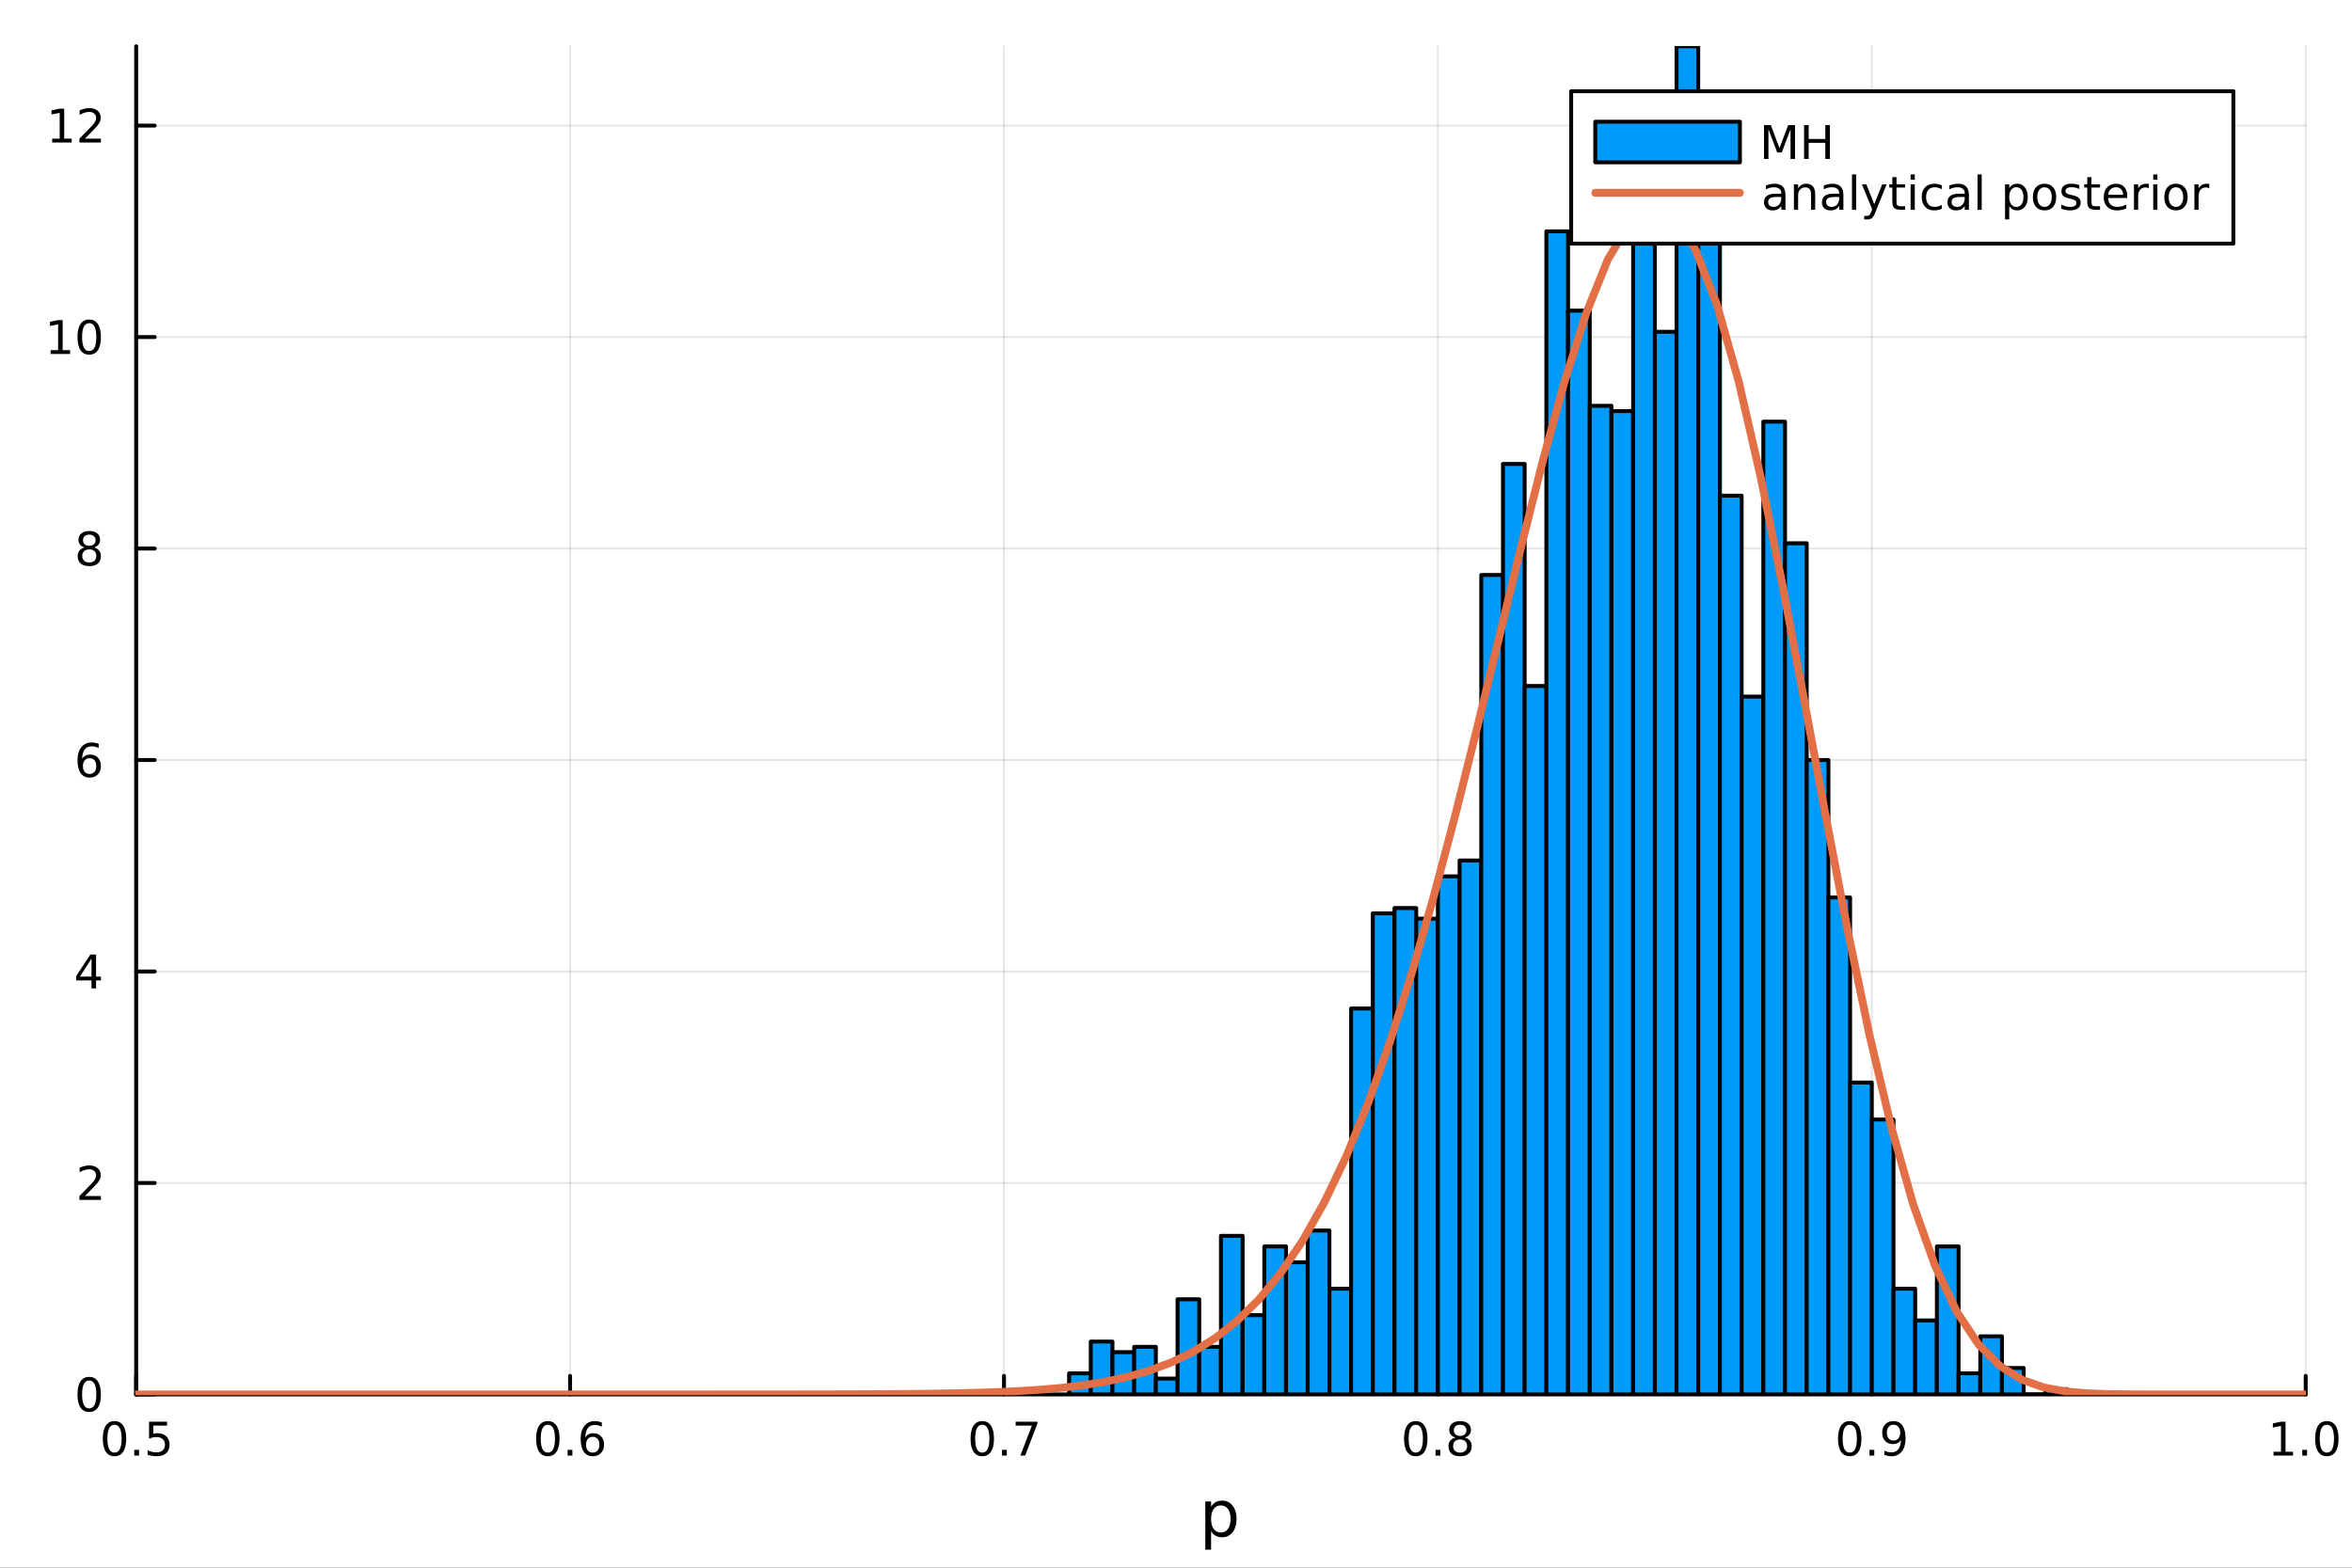 <?xml version="1.0" encoding="utf-8"?>
<svg xmlns="http://www.w3.org/2000/svg" xmlns:xlink="http://www.w3.org/1999/xlink" width="600" height="400" viewBox="0 0 2400 1600">
<rect x="0" y="0" width="2400" height="1600" fill="#333333" stroke="none"/>
<defs>
  <clipPath id="clip430">
    <rect x="0" y="0" width="2400" height="1600"/>
  </clipPath>
</defs>
<path clip-path="url(#clip430)" d="M0 1600 L2400 1600 L2400 0 L0 0  Z" fill="#ffffff" fill-rule="evenodd" fill-opacity="1"/>
<defs>
  <clipPath id="clip431">
    <rect x="480" y="0" width="1681" height="1600"/>
  </clipPath>
</defs>
<path clip-path="url(#clip430)" d="M138.959 1423.18 L2352.76 1423.18 L2352.76 47.244 L138.959 47.244  Z" fill="#ffffff" fill-rule="evenodd" fill-opacity="1"/>
<defs>
  <clipPath id="clip432">
    <rect x="138" y="47" width="2215" height="1377"/>
  </clipPath>
</defs>
<polyline clip-path="url(#clip432)" style="stroke:#000000; stroke-linecap:round; stroke-linejoin:round; stroke-width:2; stroke-opacity:0.1; fill:none" points="138.959,1423.18 138.959,47.244 "/>
<polyline clip-path="url(#clip432)" style="stroke:#000000; stroke-linecap:round; stroke-linejoin:round; stroke-width:2; stroke-opacity:0.1; fill:none" points="581.719,1423.18 581.719,47.244 "/>
<polyline clip-path="url(#clip432)" style="stroke:#000000; stroke-linecap:round; stroke-linejoin:round; stroke-width:2; stroke-opacity:0.1; fill:none" points="1024.48,1423.18 1024.48,47.244 "/>
<polyline clip-path="url(#clip432)" style="stroke:#000000; stroke-linecap:round; stroke-linejoin:round; stroke-width:2; stroke-opacity:0.1; fill:none" points="1467.24,1423.18 1467.24,47.244 "/>
<polyline clip-path="url(#clip432)" style="stroke:#000000; stroke-linecap:round; stroke-linejoin:round; stroke-width:2; stroke-opacity:0.1; fill:none" points="1910,1423.18 1910,47.244 "/>
<polyline clip-path="url(#clip432)" style="stroke:#000000; stroke-linecap:round; stroke-linejoin:round; stroke-width:2; stroke-opacity:0.1; fill:none" points="2352.76,1423.18 2352.76,47.244 "/>
<polyline clip-path="url(#clip432)" style="stroke:#000000; stroke-linecap:round; stroke-linejoin:round; stroke-width:2; stroke-opacity:0.1; fill:none" points="138.959,1423.18 2352.76,1423.18 "/>
<polyline clip-path="url(#clip432)" style="stroke:#000000; stroke-linecap:round; stroke-linejoin:round; stroke-width:2; stroke-opacity:0.1; fill:none" points="138.959,1207.35 2352.76,1207.35 "/>
<polyline clip-path="url(#clip432)" style="stroke:#000000; stroke-linecap:round; stroke-linejoin:round; stroke-width:2; stroke-opacity:0.1; fill:none" points="138.959,991.514 2352.76,991.514 "/>
<polyline clip-path="url(#clip432)" style="stroke:#000000; stroke-linecap:round; stroke-linejoin:round; stroke-width:2; stroke-opacity:0.1; fill:none" points="138.959,775.681 2352.76,775.681 "/>
<polyline clip-path="url(#clip432)" style="stroke:#000000; stroke-linecap:round; stroke-linejoin:round; stroke-width:2; stroke-opacity:0.1; fill:none" points="138.959,559.848 2352.76,559.848 "/>
<polyline clip-path="url(#clip432)" style="stroke:#000000; stroke-linecap:round; stroke-linejoin:round; stroke-width:2; stroke-opacity:0.1; fill:none" points="138.959,344.015 2352.76,344.015 "/>
<polyline clip-path="url(#clip432)" style="stroke:#000000; stroke-linecap:round; stroke-linejoin:round; stroke-width:2; stroke-opacity:0.1; fill:none" points="138.959,128.181 2352.76,128.181 "/>
<polyline clip-path="url(#clip430)" style="stroke:#000000; stroke-linecap:round; stroke-linejoin:round; stroke-width:4; stroke-opacity:1; fill:none" points="138.959,1423.18 2352.76,1423.18 "/>
<polyline clip-path="url(#clip430)" style="stroke:#000000; stroke-linecap:round; stroke-linejoin:round; stroke-width:4; stroke-opacity:1; fill:none" points="138.959,1423.18 138.959,1404.28 "/>
<polyline clip-path="url(#clip430)" style="stroke:#000000; stroke-linecap:round; stroke-linejoin:round; stroke-width:4; stroke-opacity:1; fill:none" points="581.719,1423.18 581.719,1404.28 "/>
<polyline clip-path="url(#clip430)" style="stroke:#000000; stroke-linecap:round; stroke-linejoin:round; stroke-width:4; stroke-opacity:1; fill:none" points="1024.48,1423.18 1024.48,1404.28 "/>
<polyline clip-path="url(#clip430)" style="stroke:#000000; stroke-linecap:round; stroke-linejoin:round; stroke-width:4; stroke-opacity:1; fill:none" points="1467.24,1423.18 1467.24,1404.28 "/>
<polyline clip-path="url(#clip430)" style="stroke:#000000; stroke-linecap:round; stroke-linejoin:round; stroke-width:4; stroke-opacity:1; fill:none" points="1910,1423.18 1910,1404.28 "/>
<polyline clip-path="url(#clip430)" style="stroke:#000000; stroke-linecap:round; stroke-linejoin:round; stroke-width:4; stroke-opacity:1; fill:none" points="2352.76,1423.18 2352.76,1404.28 "/>
<path clip-path="url(#clip430)" d="M116.842 1454.1 Q113.23 1454.1 111.402 1457.66 Q109.596 1461.2 109.596 1468.33 Q109.596 1475.44 111.402 1479.01 Q113.23 1482.55 116.842 1482.55 Q120.476 1482.55 122.281 1479.01 Q124.11 1475.44 124.11 1468.33 Q124.11 1461.2 122.281 1457.66 Q120.476 1454.1 116.842 1454.1 M116.842 1450.39 Q122.652 1450.39 125.707 1455 Q128.786 1459.58 128.786 1468.33 Q128.786 1477.06 125.707 1481.67 Q122.652 1486.25 116.842 1486.25 Q111.031 1486.25 107.953 1481.67 Q104.897 1477.06 104.897 1468.33 Q104.897 1459.58 107.953 1455 Q111.031 1450.39 116.842 1450.39 Z" fill="#000000" fill-rule="nonzero" fill-opacity="1" /><path clip-path="url(#clip430)" d="M137.003 1479.7 L141.888 1479.7 L141.888 1485.58 L137.003 1485.58 L137.003 1479.7 Z" fill="#000000" fill-rule="nonzero" fill-opacity="1" /><path clip-path="url(#clip430)" d="M152.119 1451.02 L170.475 1451.02 L170.475 1454.96 L156.401 1454.96 L156.401 1463.43 Q157.42 1463.08 158.439 1462.92 Q159.457 1462.73 160.476 1462.73 Q166.263 1462.73 169.642 1465.9 Q173.022 1469.08 173.022 1474.49 Q173.022 1480.07 169.55 1483.17 Q166.077 1486.25 159.758 1486.25 Q157.582 1486.25 155.314 1485.88 Q153.068 1485.51 150.661 1484.77 L150.661 1480.07 Q152.744 1481.2 154.966 1481.76 Q157.189 1482.32 159.665 1482.32 Q163.67 1482.32 166.008 1480.21 Q168.346 1478.1 168.346 1474.49 Q168.346 1470.88 166.008 1468.77 Q163.67 1466.67 159.665 1466.67 Q157.79 1466.67 155.915 1467.08 Q154.064 1467.5 152.119 1468.38 L152.119 1451.02 Z" fill="#000000" fill-rule="nonzero" fill-opacity="1" /><path clip-path="url(#clip430)" d="M559.022 1454.1 Q555.411 1454.1 553.582 1457.66 Q551.777 1461.2 551.777 1468.33 Q551.777 1475.44 553.582 1479.01 Q555.411 1482.55 559.022 1482.55 Q562.656 1482.55 564.462 1479.01 Q566.291 1475.44 566.291 1468.33 Q566.291 1461.2 564.462 1457.66 Q562.656 1454.1 559.022 1454.1 M559.022 1450.39 Q564.832 1450.39 567.888 1455 Q570.966 1459.58 570.966 1468.33 Q570.966 1477.06 567.888 1481.67 Q564.832 1486.25 559.022 1486.25 Q553.212 1486.25 550.133 1481.67 Q547.078 1477.06 547.078 1468.33 Q547.078 1459.58 550.133 1455 Q553.212 1450.39 559.022 1450.39 Z" fill="#000000" fill-rule="nonzero" fill-opacity="1" /><path clip-path="url(#clip430)" d="M579.184 1479.7 L584.068 1479.7 L584.068 1485.58 L579.184 1485.58 L579.184 1479.7 Z" fill="#000000" fill-rule="nonzero" fill-opacity="1" /><path clip-path="url(#clip430)" d="M604.832 1466.44 Q601.684 1466.44 599.832 1468.59 Q598.003 1470.74 598.003 1474.49 Q598.003 1478.22 599.832 1480.39 Q601.684 1482.55 604.832 1482.55 Q607.98 1482.55 609.809 1480.39 Q611.661 1478.22 611.661 1474.49 Q611.661 1470.74 609.809 1468.59 Q607.98 1466.44 604.832 1466.44 M614.114 1451.78 L614.114 1456.04 Q612.355 1455.21 610.55 1454.77 Q608.767 1454.33 607.008 1454.33 Q602.378 1454.33 599.925 1457.45 Q597.494 1460.58 597.147 1466.9 Q598.513 1464.89 600.573 1463.82 Q602.633 1462.73 605.11 1462.73 Q610.318 1462.73 613.327 1465.9 Q616.36 1469.05 616.36 1474.49 Q616.36 1479.82 613.212 1483.03 Q610.063 1486.25 604.832 1486.25 Q598.837 1486.25 595.665 1481.67 Q592.494 1477.06 592.494 1468.33 Q592.494 1460.14 596.383 1455.28 Q600.272 1450.39 606.823 1450.39 Q608.582 1450.39 610.364 1450.74 Q612.17 1451.09 614.114 1451.78 Z" fill="#000000" fill-rule="nonzero" fill-opacity="1" /><path clip-path="url(#clip430)" d="M1002.31 1454.1 Q998.703 1454.1 996.874 1457.66 Q995.068 1461.2 995.068 1468.33 Q995.068 1475.44 996.874 1479.01 Q998.703 1482.55 1002.31 1482.55 Q1005.95 1482.55 1007.75 1479.01 Q1009.58 1475.44 1009.58 1468.33 Q1009.58 1461.2 1007.75 1457.66 Q1005.95 1454.1 1002.31 1454.1 M1002.31 1450.39 Q1008.12 1450.39 1011.18 1455 Q1014.26 1459.58 1014.26 1468.33 Q1014.26 1477.06 1011.18 1481.67 Q1008.12 1486.25 1002.31 1486.25 Q996.504 1486.25 993.425 1481.67 Q990.369 1477.06 990.369 1468.33 Q990.369 1459.58 993.425 1455 Q996.504 1450.39 1002.31 1450.39 Z" fill="#000000" fill-rule="nonzero" fill-opacity="1" /><path clip-path="url(#clip430)" d="M1022.48 1479.7 L1027.36 1479.7 L1027.36 1485.58 L1022.48 1485.58 L1022.48 1479.7 Z" fill="#000000" fill-rule="nonzero" fill-opacity="1" /><path clip-path="url(#clip430)" d="M1036.36 1451.02 L1058.59 1451.02 L1058.59 1453.01 L1046.04 1485.58 L1041.16 1485.58 L1052.96 1454.96 L1036.36 1454.96 L1036.36 1451.02 Z" fill="#000000" fill-rule="nonzero" fill-opacity="1" /><path clip-path="url(#clip430)" d="M1444.67 1454.1 Q1441.06 1454.1 1439.23 1457.66 Q1437.42 1461.2 1437.42 1468.33 Q1437.42 1475.44 1439.23 1479.01 Q1441.06 1482.55 1444.67 1482.55 Q1448.3 1482.55 1450.11 1479.01 Q1451.94 1475.44 1451.94 1468.33 Q1451.94 1461.2 1450.11 1457.66 Q1448.3 1454.1 1444.67 1454.1 M1444.67 1450.39 Q1450.48 1450.39 1453.53 1455 Q1456.61 1459.58 1456.61 1468.33 Q1456.61 1477.06 1453.53 1481.67 Q1450.48 1486.25 1444.67 1486.25 Q1438.86 1486.25 1435.78 1481.67 Q1432.72 1477.06 1432.72 1468.33 Q1432.72 1459.58 1435.78 1455 Q1438.86 1450.39 1444.67 1450.39 Z" fill="#000000" fill-rule="nonzero" fill-opacity="1" /><path clip-path="url(#clip430)" d="M1464.83 1479.7 L1469.71 1479.7 L1469.71 1485.58 L1464.83 1485.58 L1464.83 1479.7 Z" fill="#000000" fill-rule="nonzero" fill-opacity="1" /><path clip-path="url(#clip430)" d="M1489.9 1469.17 Q1486.57 1469.17 1484.64 1470.95 Q1482.75 1472.73 1482.75 1475.86 Q1482.75 1478.98 1484.64 1480.77 Q1486.57 1482.55 1489.9 1482.55 Q1493.23 1482.55 1495.15 1480.77 Q1497.08 1478.96 1497.08 1475.86 Q1497.08 1472.73 1495.15 1470.95 Q1493.26 1469.17 1489.9 1469.17 M1485.22 1467.18 Q1482.21 1466.44 1480.52 1464.38 Q1478.86 1462.32 1478.86 1459.35 Q1478.86 1455.21 1481.8 1452.8 Q1484.76 1450.39 1489.9 1450.39 Q1495.06 1450.39 1498 1452.8 Q1500.94 1455.21 1500.94 1459.35 Q1500.94 1462.32 1499.25 1464.38 Q1497.58 1466.44 1494.6 1467.18 Q1497.98 1467.96 1499.85 1470.26 Q1501.75 1472.55 1501.75 1475.86 Q1501.75 1480.88 1498.67 1483.57 Q1495.62 1486.25 1489.9 1486.25 Q1484.18 1486.25 1481.1 1483.57 Q1478.05 1480.88 1478.05 1475.86 Q1478.05 1472.55 1479.95 1470.26 Q1481.84 1467.96 1485.22 1467.18 M1483.51 1459.79 Q1483.51 1462.48 1485.18 1463.98 Q1486.87 1465.49 1489.9 1465.49 Q1492.91 1465.49 1494.6 1463.98 Q1496.31 1462.48 1496.31 1459.79 Q1496.31 1457.11 1494.6 1455.6 Q1492.91 1454.1 1489.9 1454.1 Q1486.87 1454.1 1485.18 1455.6 Q1483.51 1457.11 1483.51 1459.79 Z" fill="#000000" fill-rule="nonzero" fill-opacity="1" /><path clip-path="url(#clip430)" d="M1887.47 1454.1 Q1883.86 1454.1 1882.03 1457.66 Q1880.23 1461.2 1880.23 1468.33 Q1880.23 1475.44 1882.03 1479.01 Q1883.86 1482.55 1887.47 1482.55 Q1891.11 1482.55 1892.91 1479.01 Q1894.74 1475.44 1894.74 1468.33 Q1894.74 1461.2 1892.91 1457.66 Q1891.11 1454.1 1887.47 1454.1 M1887.47 1450.39 Q1893.28 1450.39 1896.34 1455 Q1899.42 1459.58 1899.42 1468.33 Q1899.42 1477.06 1896.34 1481.67 Q1893.28 1486.25 1887.47 1486.25 Q1881.66 1486.25 1878.58 1481.67 Q1875.53 1477.06 1875.53 1468.33 Q1875.53 1459.58 1878.58 1455 Q1881.66 1450.39 1887.47 1450.39 Z" fill="#000000" fill-rule="nonzero" fill-opacity="1" /><path clip-path="url(#clip430)" d="M1907.64 1479.7 L1912.52 1479.7 L1912.52 1485.58 L1907.64 1485.58 L1907.64 1479.7 Z" fill="#000000" fill-rule="nonzero" fill-opacity="1" /><path clip-path="url(#clip430)" d="M1922.84 1484.86 L1922.84 1480.6 Q1924.6 1481.44 1926.41 1481.88 Q1928.21 1482.32 1929.95 1482.32 Q1934.58 1482.32 1937.01 1479.21 Q1939.46 1476.09 1939.81 1469.75 Q1938.47 1471.74 1936.41 1472.8 Q1934.35 1473.87 1931.85 1473.87 Q1926.66 1473.87 1923.63 1470.74 Q1920.62 1467.59 1920.62 1462.15 Q1920.62 1456.83 1923.77 1453.61 Q1926.92 1450.39 1932.15 1450.39 Q1938.14 1450.39 1941.29 1455 Q1944.46 1459.58 1944.46 1468.33 Q1944.46 1476.51 1940.58 1481.39 Q1936.71 1486.25 1930.16 1486.25 Q1928.4 1486.25 1926.59 1485.9 Q1924.79 1485.56 1922.84 1484.86 M1932.15 1470.21 Q1935.3 1470.21 1937.13 1468.06 Q1938.98 1465.9 1938.98 1462.15 Q1938.98 1458.43 1937.13 1456.27 Q1935.3 1454.1 1932.15 1454.1 Q1929 1454.1 1927.15 1456.27 Q1925.32 1458.43 1925.32 1462.15 Q1925.32 1465.9 1927.15 1468.06 Q1929 1470.21 1932.15 1470.21 Z" fill="#000000" fill-rule="nonzero" fill-opacity="1" /><path clip-path="url(#clip430)" d="M2319.91 1481.64 L2327.55 1481.64 L2327.55 1455.28 L2319.24 1456.95 L2319.24 1452.69 L2327.5 1451.02 L2332.18 1451.02 L2332.18 1481.64 L2339.82 1481.64 L2339.82 1485.58 L2319.91 1485.58 L2319.91 1481.64 Z" fill="#000000" fill-rule="nonzero" fill-opacity="1" /><path clip-path="url(#clip430)" d="M2349.26 1479.7 L2354.14 1479.7 L2354.14 1485.58 L2349.26 1485.58 L2349.26 1479.7 Z" fill="#000000" fill-rule="nonzero" fill-opacity="1" /><path clip-path="url(#clip430)" d="M2374.33 1454.1 Q2370.72 1454.1 2368.89 1457.66 Q2367.08 1461.2 2367.08 1468.33 Q2367.08 1475.44 2368.89 1479.01 Q2370.72 1482.55 2374.33 1482.55 Q2377.96 1482.55 2379.77 1479.01 Q2381.6 1475.44 2381.6 1468.33 Q2381.6 1461.2 2379.77 1457.66 Q2377.96 1454.1 2374.33 1454.1 M2374.33 1450.39 Q2380.14 1450.39 2383.2 1455 Q2386.27 1459.58 2386.27 1468.33 Q2386.27 1477.06 2383.2 1481.67 Q2380.14 1486.25 2374.33 1486.25 Q2368.52 1486.25 2365.44 1481.67 Q2362.39 1477.06 2362.39 1468.33 Q2362.39 1459.58 2365.44 1455 Q2368.52 1450.39 2374.33 1450.39 Z" fill="#000000" fill-rule="nonzero" fill-opacity="1" /><path clip-path="url(#clip430)" d="M1235.8 1562.7 L1235.8 1581.6 L1229.91 1581.6 L1229.91 1532.4 L1235.8 1532.4 L1235.8 1537.81 Q1237.65 1534.62 1240.45 1533.1 Q1243.28 1531.54 1247.19 1531.54 Q1253.69 1531.54 1257.73 1536.69 Q1261.8 1541.85 1261.8 1550.25 Q1261.8 1558.65 1257.73 1563.81 Q1253.69 1568.97 1247.19 1568.97 Q1243.28 1568.97 1240.45 1567.44 Q1237.65 1565.88 1235.8 1562.7 M1255.72 1550.25 Q1255.72 1543.79 1253.05 1540.13 Q1250.41 1536.44 1245.76 1536.44 Q1241.12 1536.44 1238.44 1540.13 Q1235.8 1543.79 1235.8 1550.25 Q1235.8 1556.71 1238.44 1560.4 Q1241.12 1564.07 1245.76 1564.07 Q1250.41 1564.07 1253.05 1560.4 Q1255.72 1556.71 1255.72 1550.25 Z" fill="#000000" fill-rule="nonzero" fill-opacity="1" /><polyline clip-path="url(#clip430)" style="stroke:#000000; stroke-linecap:round; stroke-linejoin:round; stroke-width:4; stroke-opacity:1; fill:none" points="138.959,1423.18 138.959,47.244 "/>
<polyline clip-path="url(#clip430)" style="stroke:#000000; stroke-linecap:round; stroke-linejoin:round; stroke-width:4; stroke-opacity:1; fill:none" points="138.959,1423.18 157.857,1423.18 "/>
<polyline clip-path="url(#clip430)" style="stroke:#000000; stroke-linecap:round; stroke-linejoin:round; stroke-width:4; stroke-opacity:1; fill:none" points="138.959,1207.35 157.857,1207.35 "/>
<polyline clip-path="url(#clip430)" style="stroke:#000000; stroke-linecap:round; stroke-linejoin:round; stroke-width:4; stroke-opacity:1; fill:none" points="138.959,991.514 157.857,991.514 "/>
<polyline clip-path="url(#clip430)" style="stroke:#000000; stroke-linecap:round; stroke-linejoin:round; stroke-width:4; stroke-opacity:1; fill:none" points="138.959,775.681 157.857,775.681 "/>
<polyline clip-path="url(#clip430)" style="stroke:#000000; stroke-linecap:round; stroke-linejoin:round; stroke-width:4; stroke-opacity:1; fill:none" points="138.959,559.848 157.857,559.848 "/>
<polyline clip-path="url(#clip430)" style="stroke:#000000; stroke-linecap:round; stroke-linejoin:round; stroke-width:4; stroke-opacity:1; fill:none" points="138.959,344.015 157.857,344.015 "/>
<polyline clip-path="url(#clip430)" style="stroke:#000000; stroke-linecap:round; stroke-linejoin:round; stroke-width:4; stroke-opacity:1; fill:none" points="138.959,128.181 157.857,128.181 "/>
<path clip-path="url(#clip430)" d="M91.015 1408.98 Q87.404 1408.98 85.575 1412.54 Q83.77 1416.08 83.77 1423.21 Q83.77 1430.32 85.575 1433.89 Q87.404 1437.43 91.015 1437.43 Q94.649 1437.43 96.455 1433.89 Q98.284 1430.32 98.284 1423.21 Q98.284 1416.08 96.455 1412.54 Q94.649 1408.98 91.015 1408.98 M91.015 1405.27 Q96.825 1405.27 99.881 1409.88 Q102.959 1414.46 102.959 1423.21 Q102.959 1431.94 99.881 1436.55 Q96.825 1441.13 91.015 1441.13 Q85.205 1441.13 82.126 1436.55 Q79.071 1431.94 79.071 1423.21 Q79.071 1414.46 82.126 1409.88 Q85.205 1405.27 91.015 1405.27 Z" fill="#000000" fill-rule="nonzero" fill-opacity="1" /><path clip-path="url(#clip430)" d="M86.64 1220.69 L102.959 1220.69 L102.959 1224.63 L81.015 1224.63 L81.015 1220.69 Q83.677 1217.94 88.26 1213.31 Q92.867 1208.65 94.047 1207.31 Q96.293 1204.79 97.172 1203.05 Q98.075 1201.29 98.075 1199.6 Q98.075 1196.85 96.131 1195.11 Q94.21 1193.38 91.108 1193.38 Q88.909 1193.38 86.455 1194.14 Q84.024 1194.9 81.247 1196.46 L81.247 1191.73 Q84.071 1190.6 86.524 1190.02 Q88.978 1189.44 91.015 1189.44 Q96.385 1189.44 99.58 1192.13 Q102.774 1194.81 102.774 1199.3 Q102.774 1201.43 101.964 1203.35 Q101.177 1205.25 99.071 1207.84 Q98.492 1208.52 95.39 1211.73 Q92.288 1214.93 86.64 1220.69 Z" fill="#000000" fill-rule="nonzero" fill-opacity="1" /><path clip-path="url(#clip430)" d="M93.376 978.308 L81.571 996.757 L93.376 996.757 L93.376 978.308 M92.149 974.234 L98.029 974.234 L98.029 996.757 L102.959 996.757 L102.959 1000.65 L98.029 1000.65 L98.029 1008.79 L93.376 1008.79 L93.376 1000.65 L77.774 1000.65 L77.774 996.132 L92.149 974.234 Z" fill="#000000" fill-rule="nonzero" fill-opacity="1" /><path clip-path="url(#clip430)" d="M91.432 773.817 Q88.284 773.817 86.432 775.97 Q84.603 778.123 84.603 781.873 Q84.603 785.6 86.432 787.776 Q88.284 789.928 91.432 789.928 Q94.58 789.928 96.409 787.776 Q98.26 785.6 98.26 781.873 Q98.26 778.123 96.409 775.97 Q94.58 773.817 91.432 773.817 M100.714 759.165 L100.714 763.424 Q98.955 762.59 97.149 762.151 Q95.367 761.711 93.608 761.711 Q88.978 761.711 86.524 764.836 Q84.094 767.961 83.747 774.28 Q85.112 772.266 87.172 771.202 Q89.233 770.114 91.71 770.114 Q96.918 770.114 99.927 773.285 Q102.959 776.433 102.959 781.873 Q102.959 787.197 99.811 790.414 Q96.663 793.632 91.432 793.632 Q85.436 793.632 82.265 789.049 Q79.094 784.442 79.094 775.715 Q79.094 767.521 82.983 762.66 Q86.872 757.776 93.422 757.776 Q95.182 757.776 96.964 758.123 Q98.77 758.47 100.714 759.165 Z" fill="#000000" fill-rule="nonzero" fill-opacity="1" /><path clip-path="url(#clip430)" d="M91.108 560.716 Q87.774 560.716 85.853 562.498 Q83.955 564.28 83.955 567.405 Q83.955 570.53 85.853 572.313 Q87.774 574.095 91.108 574.095 Q94.441 574.095 96.362 572.313 Q98.284 570.507 98.284 567.405 Q98.284 564.28 96.362 562.498 Q94.464 560.716 91.108 560.716 M86.432 558.725 Q83.422 557.984 81.733 555.924 Q80.066 553.864 80.066 550.901 Q80.066 546.757 83.006 544.35 Q85.969 541.943 91.108 541.943 Q96.27 541.943 99.21 544.35 Q102.149 546.757 102.149 550.901 Q102.149 553.864 100.459 555.924 Q98.793 557.984 95.807 558.725 Q99.186 559.512 101.061 561.804 Q102.959 564.095 102.959 567.405 Q102.959 572.429 99.881 575.114 Q96.825 577.799 91.108 577.799 Q85.39 577.799 82.311 575.114 Q79.256 572.429 79.256 567.405 Q79.256 564.095 81.154 561.804 Q83.052 559.512 86.432 558.725 M84.719 551.341 Q84.719 554.026 86.385 555.531 Q88.075 557.035 91.108 557.035 Q94.117 557.035 95.807 555.531 Q97.52 554.026 97.52 551.341 Q97.52 548.656 95.807 547.151 Q94.117 545.646 91.108 545.646 Q88.075 545.646 86.385 547.151 Q84.719 548.656 84.719 551.341 Z" fill="#000000" fill-rule="nonzero" fill-opacity="1" /><path clip-path="url(#clip430)" d="M51.663 357.359 L59.302 357.359 L59.302 330.994 L50.992 332.66 L50.992 328.401 L59.256 326.735 L63.932 326.735 L63.932 357.359 L71.571 357.359 L71.571 361.295 L51.663 361.295 L51.663 357.359 Z" fill="#000000" fill-rule="nonzero" fill-opacity="1" /><path clip-path="url(#clip430)" d="M91.015 329.813 Q87.404 329.813 85.575 333.378 Q83.77 336.92 83.77 344.049 Q83.77 351.156 85.575 354.721 Q87.404 358.262 91.015 358.262 Q94.649 358.262 96.455 354.721 Q98.284 351.156 98.284 344.049 Q98.284 336.92 96.455 333.378 Q94.649 329.813 91.015 329.813 M91.015 326.11 Q96.825 326.11 99.881 330.716 Q102.959 335.299 102.959 344.049 Q102.959 352.776 99.881 357.383 Q96.825 361.966 91.015 361.966 Q85.205 361.966 82.126 357.383 Q79.071 352.776 79.071 344.049 Q79.071 335.299 82.126 330.716 Q85.205 326.11 91.015 326.11 Z" fill="#000000" fill-rule="nonzero" fill-opacity="1" /><path clip-path="url(#clip430)" d="M53.261 141.526 L60.9 141.526 L60.9 115.161 L52.589 116.827 L52.589 112.568 L60.853 110.901 L65.529 110.901 L65.529 141.526 L73.168 141.526 L73.168 145.461 L53.261 145.461 L53.261 141.526 Z" fill="#000000" fill-rule="nonzero" fill-opacity="1" /><path clip-path="url(#clip430)" d="M86.64 141.526 L102.959 141.526 L102.959 145.461 L81.015 145.461 L81.015 141.526 Q83.677 138.772 88.26 134.142 Q92.867 129.489 94.047 128.147 Q96.293 125.624 97.172 123.888 Q98.075 122.128 98.075 120.438 Q98.075 117.684 96.131 115.948 Q94.21 114.212 91.108 114.212 Q88.909 114.212 86.455 114.976 Q84.024 115.739 81.247 117.29 L81.247 112.568 Q84.071 111.434 86.524 110.855 Q88.978 110.276 91.015 110.276 Q96.385 110.276 99.58 112.962 Q102.774 115.647 102.774 120.138 Q102.774 122.267 101.964 124.188 Q101.177 126.087 99.071 128.679 Q98.492 129.35 95.39 132.568 Q92.288 135.762 86.64 141.526 Z" fill="#000000" fill-rule="nonzero" fill-opacity="1" /><path clip-path="url(#clip432)" d="M1090.89 1401.6 L1090.89 1423.18 L1113.03 1423.18 L1113.03 1401.6 L1090.89 1401.6 L1090.89 1401.6  Z" fill="#009af9" fill-rule="evenodd" fill-opacity="1"/>
<polyline clip-path="url(#clip432)" style="stroke:#000000; stroke-linecap:round; stroke-linejoin:round; stroke-width:4; stroke-opacity:1; fill:none" points="1090.89,1401.6 1090.89,1423.18 1113.03,1423.18 1113.03,1401.6 1090.89,1401.6 "/>
<path clip-path="url(#clip432)" d="M1113.03 1369.22 L1113.03 1423.18 L1135.17 1423.18 L1135.17 1369.22 L1113.03 1369.22 L1113.03 1369.22  Z" fill="#009af9" fill-rule="evenodd" fill-opacity="1"/>
<polyline clip-path="url(#clip432)" style="stroke:#000000; stroke-linecap:round; stroke-linejoin:round; stroke-width:4; stroke-opacity:1; fill:none" points="1113.03,1369.22 1113.03,1423.18 1135.17,1423.18 1135.17,1369.22 1113.03,1369.22 "/>
<path clip-path="url(#clip432)" d="M1135.17 1380.01 L1135.17 1423.18 L1157.31 1423.18 L1157.31 1380.01 L1135.17 1380.01 L1135.17 1380.01  Z" fill="#009af9" fill-rule="evenodd" fill-opacity="1"/>
<polyline clip-path="url(#clip432)" style="stroke:#000000; stroke-linecap:round; stroke-linejoin:round; stroke-width:4; stroke-opacity:1; fill:none" points="1135.17,1380.01 1135.17,1423.18 1157.31,1423.18 1157.31,1380.01 1135.17,1380.01 "/>
<path clip-path="url(#clip432)" d="M1157.31 1374.62 L1157.31 1423.18 L1179.44 1423.18 L1179.44 1374.62 L1157.31 1374.62 L1157.31 1374.62  Z" fill="#009af9" fill-rule="evenodd" fill-opacity="1"/>
<polyline clip-path="url(#clip432)" style="stroke:#000000; stroke-linecap:round; stroke-linejoin:round; stroke-width:4; stroke-opacity:1; fill:none" points="1157.31,1374.62 1157.31,1423.18 1179.44,1423.18 1179.44,1374.62 1157.31,1374.62 "/>
<path clip-path="url(#clip432)" d="M1179.44 1406.99 L1179.44 1423.18 L1201.58 1423.18 L1201.58 1406.99 L1179.44 1406.99 L1179.44 1406.99  Z" fill="#009af9" fill-rule="evenodd" fill-opacity="1"/>
<polyline clip-path="url(#clip432)" style="stroke:#000000; stroke-linecap:round; stroke-linejoin:round; stroke-width:4; stroke-opacity:1; fill:none" points="1179.44,1406.99 1179.44,1423.18 1201.58,1423.18 1201.58,1406.99 1179.44,1406.99 "/>
<path clip-path="url(#clip432)" d="M1201.58 1326.05 L1201.58 1423.18 L1223.72 1423.18 L1223.72 1326.05 L1201.58 1326.05 L1201.58 1326.05  Z" fill="#009af9" fill-rule="evenodd" fill-opacity="1"/>
<polyline clip-path="url(#clip432)" style="stroke:#000000; stroke-linecap:round; stroke-linejoin:round; stroke-width:4; stroke-opacity:1; fill:none" points="1201.58,1326.05 1201.58,1423.18 1223.72,1423.18 1223.72,1326.05 1201.58,1326.05 "/>
<path clip-path="url(#clip432)" d="M1223.72 1374.62 L1223.72 1423.18 L1245.86 1423.18 L1245.86 1374.62 L1223.72 1374.62 L1223.72 1374.62  Z" fill="#009af9" fill-rule="evenodd" fill-opacity="1"/>
<polyline clip-path="url(#clip432)" style="stroke:#000000; stroke-linecap:round; stroke-linejoin:round; stroke-width:4; stroke-opacity:1; fill:none" points="1223.72,1374.62 1223.72,1423.18 1245.86,1423.18 1245.86,1374.62 1223.72,1374.62 "/>
<path clip-path="url(#clip432)" d="M1245.86 1261.31 L1245.86 1423.18 L1268 1423.18 L1268 1261.31 L1245.86 1261.31 L1245.86 1261.31  Z" fill="#009af9" fill-rule="evenodd" fill-opacity="1"/>
<polyline clip-path="url(#clip432)" style="stroke:#000000; stroke-linecap:round; stroke-linejoin:round; stroke-width:4; stroke-opacity:1; fill:none" points="1245.86,1261.31 1245.86,1423.18 1268,1423.18 1268,1261.31 1245.86,1261.31 "/>
<path clip-path="url(#clip432)" d="M1268 1342.24 L1268 1423.18 L1290.13 1423.18 L1290.13 1342.24 L1268 1342.24 L1268 1342.24  Z" fill="#009af9" fill-rule="evenodd" fill-opacity="1"/>
<polyline clip-path="url(#clip432)" style="stroke:#000000; stroke-linecap:round; stroke-linejoin:round; stroke-width:4; stroke-opacity:1; fill:none" points="1268,1342.24 1268,1423.18 1290.13,1423.18 1290.13,1342.24 1268,1342.24 "/>
<path clip-path="url(#clip432)" d="M1290.13 1272.1 L1290.13 1423.18 L1312.27 1423.18 L1312.27 1272.1 L1290.13 1272.1 L1290.13 1272.1  Z" fill="#009af9" fill-rule="evenodd" fill-opacity="1"/>
<polyline clip-path="url(#clip432)" style="stroke:#000000; stroke-linecap:round; stroke-linejoin:round; stroke-width:4; stroke-opacity:1; fill:none" points="1290.13,1272.1 1290.13,1423.18 1312.27,1423.18 1312.27,1272.1 1290.13,1272.1 "/>
<path clip-path="url(#clip432)" d="M1312.27 1288.28 L1312.27 1423.18 L1334.41 1423.18 L1334.41 1288.28 L1312.27 1288.28 L1312.27 1288.28  Z" fill="#009af9" fill-rule="evenodd" fill-opacity="1"/>
<polyline clip-path="url(#clip432)" style="stroke:#000000; stroke-linecap:round; stroke-linejoin:round; stroke-width:4; stroke-opacity:1; fill:none" points="1312.27,1288.28 1312.27,1423.18 1334.41,1423.18 1334.41,1288.28 1312.27,1288.28 "/>
<path clip-path="url(#clip432)" d="M1334.41 1255.91 L1334.41 1423.18 L1356.55 1423.18 L1356.55 1255.91 L1334.41 1255.91 L1334.41 1255.91  Z" fill="#009af9" fill-rule="evenodd" fill-opacity="1"/>
<polyline clip-path="url(#clip432)" style="stroke:#000000; stroke-linecap:round; stroke-linejoin:round; stroke-width:4; stroke-opacity:1; fill:none" points="1334.41,1255.91 1334.41,1423.18 1356.55,1423.18 1356.55,1255.91 1334.41,1255.91 "/>
<path clip-path="url(#clip432)" d="M1356.55 1315.26 L1356.55 1423.18 L1378.69 1423.18 L1378.69 1315.26 L1356.55 1315.26 L1356.55 1315.26  Z" fill="#009af9" fill-rule="evenodd" fill-opacity="1"/>
<polyline clip-path="url(#clip432)" style="stroke:#000000; stroke-linecap:round; stroke-linejoin:round; stroke-width:4; stroke-opacity:1; fill:none" points="1356.55,1315.26 1356.55,1423.18 1378.69,1423.18 1378.69,1315.26 1356.55,1315.26 "/>
<path clip-path="url(#clip432)" d="M1378.69 1029.28 L1378.69 1423.18 L1400.82 1423.18 L1400.82 1029.28 L1378.69 1029.28 L1378.69 1029.28  Z" fill="#009af9" fill-rule="evenodd" fill-opacity="1"/>
<polyline clip-path="url(#clip432)" style="stroke:#000000; stroke-linecap:round; stroke-linejoin:round; stroke-width:4; stroke-opacity:1; fill:none" points="1378.69,1029.28 1378.69,1423.18 1400.82,1423.18 1400.82,1029.28 1378.69,1029.28 "/>
<path clip-path="url(#clip432)" d="M1400.82 932.16 L1400.82 1423.18 L1422.96 1423.18 L1422.96 932.16 L1400.82 932.16 L1400.82 932.16  Z" fill="#009af9" fill-rule="evenodd" fill-opacity="1"/>
<polyline clip-path="url(#clip432)" style="stroke:#000000; stroke-linecap:round; stroke-linejoin:round; stroke-width:4; stroke-opacity:1; fill:none" points="1400.82,932.16 1400.82,1423.18 1422.96,1423.18 1422.96,932.16 1400.82,932.16 "/>
<path clip-path="url(#clip432)" d="M1422.96 926.764 L1422.96 1423.18 L1445.1 1423.18 L1445.1 926.764 L1422.96 926.764 L1422.96 926.764  Z" fill="#009af9" fill-rule="evenodd" fill-opacity="1"/>
<polyline clip-path="url(#clip432)" style="stroke:#000000; stroke-linecap:round; stroke-linejoin:round; stroke-width:4; stroke-opacity:1; fill:none" points="1422.96,926.764 1422.96,1423.18 1445.1,1423.18 1445.1,926.764 1422.96,926.764 "/>
<path clip-path="url(#clip432)" d="M1445.1 937.555 L1445.1 1423.18 L1467.24 1423.18 L1467.24 937.555 L1445.1 937.555 L1445.1 937.555  Z" fill="#009af9" fill-rule="evenodd" fill-opacity="1"/>
<polyline clip-path="url(#clip432)" style="stroke:#000000; stroke-linecap:round; stroke-linejoin:round; stroke-width:4; stroke-opacity:1; fill:none" points="1445.1,937.555 1445.1,1423.18 1467.24,1423.18 1467.24,937.555 1445.1,937.555 "/>
<path clip-path="url(#clip432)" d="M1467.24 894.389 L1467.24 1423.18 L1489.38 1423.18 L1489.38 894.389 L1467.24 894.389 L1467.24 894.389  Z" fill="#009af9" fill-rule="evenodd" fill-opacity="1"/>
<polyline clip-path="url(#clip432)" style="stroke:#000000; stroke-linecap:round; stroke-linejoin:round; stroke-width:4; stroke-opacity:1; fill:none" points="1467.24,894.389 1467.24,1423.18 1489.38,1423.18 1489.38,894.389 1467.24,894.389 "/>
<path clip-path="url(#clip432)" d="M1489.38 878.201 L1489.38 1423.18 L1511.51 1423.18 L1511.51 878.201 L1489.38 878.201 L1489.38 878.201  Z" fill="#009af9" fill-rule="evenodd" fill-opacity="1"/>
<polyline clip-path="url(#clip432)" style="stroke:#000000; stroke-linecap:round; stroke-linejoin:round; stroke-width:4; stroke-opacity:1; fill:none" points="1489.38,878.201 1489.38,1423.18 1511.51,1423.18 1511.51,878.201 1489.38,878.201 "/>
<path clip-path="url(#clip432)" d="M1511.51 586.827 L1511.51 1423.18 L1533.65 1423.18 L1533.65 586.827 L1511.51 586.827 L1511.51 586.827  Z" fill="#009af9" fill-rule="evenodd" fill-opacity="1"/>
<polyline clip-path="url(#clip432)" style="stroke:#000000; stroke-linecap:round; stroke-linejoin:round; stroke-width:4; stroke-opacity:1; fill:none" points="1511.51,586.827 1511.51,1423.18 1533.65,1423.18 1533.65,586.827 1511.51,586.827 "/>
<path clip-path="url(#clip432)" d="M1533.65 473.514 L1533.65 1423.18 L1555.79 1423.18 L1555.79 473.514 L1533.65 473.514 L1533.65 473.514  Z" fill="#009af9" fill-rule="evenodd" fill-opacity="1"/>
<polyline clip-path="url(#clip432)" style="stroke:#000000; stroke-linecap:round; stroke-linejoin:round; stroke-width:4; stroke-opacity:1; fill:none" points="1533.65,473.514 1533.65,1423.18 1555.79,1423.18 1555.79,473.514 1533.65,473.514 "/>
<path clip-path="url(#clip432)" d="M1555.79 700.139 L1555.79 1423.18 L1577.93 1423.18 L1577.93 700.139 L1555.79 700.139 L1555.79 700.139  Z" fill="#009af9" fill-rule="evenodd" fill-opacity="1"/>
<polyline clip-path="url(#clip432)" style="stroke:#000000; stroke-linecap:round; stroke-linejoin:round; stroke-width:4; stroke-opacity:1; fill:none" points="1555.79,700.139 1555.79,1423.18 1577.93,1423.18 1577.93,700.139 1555.79,700.139 "/>
<path clip-path="url(#clip432)" d="M1577.93 236.098 L1577.93 1423.18 L1600.07 1423.18 L1600.07 236.098 L1577.93 236.098 L1577.93 236.098  Z" fill="#009af9" fill-rule="evenodd" fill-opacity="1"/>
<polyline clip-path="url(#clip432)" style="stroke:#000000; stroke-linecap:round; stroke-linejoin:round; stroke-width:4; stroke-opacity:1; fill:none" points="1577.93,236.098 1577.93,1423.18 1600.07,1423.18 1600.07,236.098 1577.93,236.098 "/>
<path clip-path="url(#clip432)" d="M1600.07 317.035 L1600.07 1423.18 L1622.2 1423.18 L1622.2 317.035 L1600.07 317.035 L1600.07 317.035  Z" fill="#009af9" fill-rule="evenodd" fill-opacity="1"/>
<polyline clip-path="url(#clip432)" style="stroke:#000000; stroke-linecap:round; stroke-linejoin:round; stroke-width:4; stroke-opacity:1; fill:none" points="1600.07,317.035 1600.07,1423.18 1622.2,1423.18 1622.2,317.035 1600.07,317.035 "/>
<path clip-path="url(#clip432)" d="M1622.2 414.16 L1622.2 1423.18 L1644.34 1423.18 L1644.34 414.16 L1622.2 414.16 L1622.2 414.16  Z" fill="#009af9" fill-rule="evenodd" fill-opacity="1"/>
<polyline clip-path="url(#clip432)" style="stroke:#000000; stroke-linecap:round; stroke-linejoin:round; stroke-width:4; stroke-opacity:1; fill:none" points="1622.2,414.16 1622.2,1423.18 1644.34,1423.18 1644.34,414.16 1622.2,414.16 "/>
<path clip-path="url(#clip432)" d="M1644.34 419.556 L1644.34 1423.18 L1666.48 1423.18 L1666.48 419.556 L1644.34 419.556 L1644.34 419.556  Z" fill="#009af9" fill-rule="evenodd" fill-opacity="1"/>
<polyline clip-path="url(#clip432)" style="stroke:#000000; stroke-linecap:round; stroke-linejoin:round; stroke-width:4; stroke-opacity:1; fill:none" points="1644.34,419.556 1644.34,1423.18 1666.48,1423.18 1666.48,419.556 1644.34,419.556 "/>
<path clip-path="url(#clip432)" d="M1666.48 155.161 L1666.48 1423.18 L1688.62 1423.18 L1688.62 155.161 L1666.48 155.161 L1666.48 155.161  Z" fill="#009af9" fill-rule="evenodd" fill-opacity="1"/>
<polyline clip-path="url(#clip432)" style="stroke:#000000; stroke-linecap:round; stroke-linejoin:round; stroke-width:4; stroke-opacity:1; fill:none" points="1666.48,155.161 1666.48,1423.18 1688.62,1423.18 1688.62,155.161 1666.48,155.161 "/>
<path clip-path="url(#clip432)" d="M1688.62 338.619 L1688.62 1423.18 L1710.75 1423.18 L1710.75 338.619 L1688.62 338.619 L1688.62 338.619  Z" fill="#009af9" fill-rule="evenodd" fill-opacity="1"/>
<polyline clip-path="url(#clip432)" style="stroke:#000000; stroke-linecap:round; stroke-linejoin:round; stroke-width:4; stroke-opacity:1; fill:none" points="1688.62,338.619 1688.62,1423.18 1710.75,1423.18 1710.75,338.619 1688.62,338.619 "/>
<path clip-path="url(#clip432)" d="M1710.75 47.244 L1710.75 1423.18 L1732.89 1423.18 L1732.89 47.244 L1710.75 47.244 L1710.75 47.244  Z" fill="#009af9" fill-rule="evenodd" fill-opacity="1"/>
<polyline clip-path="url(#clip432)" style="stroke:#000000; stroke-linecap:round; stroke-linejoin:round; stroke-width:4; stroke-opacity:1; fill:none" points="1710.75,47.244 1710.75,1423.18 1732.89,1423.18 1732.89,47.244 1710.75,47.244 "/>
<path clip-path="url(#clip432)" d="M1732.89 149.765 L1732.89 1423.18 L1755.03 1423.18 L1755.03 149.765 L1732.89 149.765 L1732.89 149.765  Z" fill="#009af9" fill-rule="evenodd" fill-opacity="1"/>
<polyline clip-path="url(#clip432)" style="stroke:#000000; stroke-linecap:round; stroke-linejoin:round; stroke-width:4; stroke-opacity:1; fill:none" points="1732.89,149.765 1732.89,1423.18 1755.03,1423.18 1755.03,149.765 1732.89,149.765 "/>
<path clip-path="url(#clip432)" d="M1755.03 505.889 L1755.03 1423.18 L1777.17 1423.18 L1777.17 505.889 L1755.03 505.889 L1755.03 505.889  Z" fill="#009af9" fill-rule="evenodd" fill-opacity="1"/>
<polyline clip-path="url(#clip432)" style="stroke:#000000; stroke-linecap:round; stroke-linejoin:round; stroke-width:4; stroke-opacity:1; fill:none" points="1755.03,505.889 1755.03,1423.18 1777.17,1423.18 1777.17,505.889 1755.03,505.889 "/>
<path clip-path="url(#clip432)" d="M1777.17 710.931 L1777.17 1423.18 L1799.31 1423.18 L1799.31 710.931 L1777.17 710.931 L1777.17 710.931  Z" fill="#009af9" fill-rule="evenodd" fill-opacity="1"/>
<polyline clip-path="url(#clip432)" style="stroke:#000000; stroke-linecap:round; stroke-linejoin:round; stroke-width:4; stroke-opacity:1; fill:none" points="1777.17,710.931 1777.17,1423.18 1799.31,1423.18 1799.31,710.931 1777.17,710.931 "/>
<path clip-path="url(#clip432)" d="M1799.31 430.348 L1799.31 1423.18 L1821.44 1423.18 L1821.44 430.348 L1799.31 430.348 L1799.31 430.348  Z" fill="#009af9" fill-rule="evenodd" fill-opacity="1"/>
<polyline clip-path="url(#clip432)" style="stroke:#000000; stroke-linecap:round; stroke-linejoin:round; stroke-width:4; stroke-opacity:1; fill:none" points="1799.31,430.348 1799.31,1423.18 1821.44,1423.18 1821.44,430.348 1799.31,430.348 "/>
<path clip-path="url(#clip432)" d="M1821.44 554.452 L1821.44 1423.18 L1843.58 1423.18 L1843.58 554.452 L1821.44 554.452 L1821.44 554.452  Z" fill="#009af9" fill-rule="evenodd" fill-opacity="1"/>
<polyline clip-path="url(#clip432)" style="stroke:#000000; stroke-linecap:round; stroke-linejoin:round; stroke-width:4; stroke-opacity:1; fill:none" points="1821.44,554.452 1821.44,1423.18 1843.58,1423.18 1843.58,554.452 1821.44,554.452 "/>
<path clip-path="url(#clip432)" d="M1843.58 775.681 L1843.58 1423.18 L1865.72 1423.18 L1865.72 775.681 L1843.58 775.681 L1843.58 775.681  Z" fill="#009af9" fill-rule="evenodd" fill-opacity="1"/>
<polyline clip-path="url(#clip432)" style="stroke:#000000; stroke-linecap:round; stroke-linejoin:round; stroke-width:4; stroke-opacity:1; fill:none" points="1843.58,775.681 1843.58,1423.18 1865.72,1423.18 1865.72,775.681 1843.58,775.681 "/>
<path clip-path="url(#clip432)" d="M1865.72 915.972 L1865.72 1423.18 L1887.86 1423.18 L1887.86 915.972 L1865.72 915.972 L1865.72 915.972  Z" fill="#009af9" fill-rule="evenodd" fill-opacity="1"/>
<polyline clip-path="url(#clip432)" style="stroke:#000000; stroke-linecap:round; stroke-linejoin:round; stroke-width:4; stroke-opacity:1; fill:none" points="1865.72,915.972 1865.72,1423.18 1887.86,1423.18 1887.86,915.972 1865.72,915.972 "/>
<path clip-path="url(#clip432)" d="M1887.86 1104.83 L1887.86 1423.18 L1910 1423.18 L1910 1104.83 L1887.86 1104.83 L1887.86 1104.83  Z" fill="#009af9" fill-rule="evenodd" fill-opacity="1"/>
<polyline clip-path="url(#clip432)" style="stroke:#000000; stroke-linecap:round; stroke-linejoin:round; stroke-width:4; stroke-opacity:1; fill:none" points="1887.86,1104.83 1887.86,1423.18 1910,1423.18 1910,1104.83 1887.86,1104.83 "/>
<path clip-path="url(#clip432)" d="M1910 1142.6 L1910 1423.18 L1932.13 1423.18 L1932.13 1142.6 L1910 1142.6 L1910 1142.6  Z" fill="#009af9" fill-rule="evenodd" fill-opacity="1"/>
<polyline clip-path="url(#clip432)" style="stroke:#000000; stroke-linecap:round; stroke-linejoin:round; stroke-width:4; stroke-opacity:1; fill:none" points="1910,1142.6 1910,1423.18 1932.13,1423.18 1932.13,1142.6 1910,1142.6 "/>
<path clip-path="url(#clip432)" d="M1932.13 1315.26 L1932.13 1423.18 L1954.27 1423.18 L1954.27 1315.26 L1932.13 1315.26 L1932.13 1315.26  Z" fill="#009af9" fill-rule="evenodd" fill-opacity="1"/>
<polyline clip-path="url(#clip432)" style="stroke:#000000; stroke-linecap:round; stroke-linejoin:round; stroke-width:4; stroke-opacity:1; fill:none" points="1932.13,1315.26 1932.13,1423.18 1954.27,1423.18 1954.27,1315.26 1932.13,1315.26 "/>
<path clip-path="url(#clip432)" d="M1954.27 1347.64 L1954.27 1423.18 L1976.41 1423.18 L1976.41 1347.64 L1954.27 1347.64 L1954.27 1347.64  Z" fill="#009af9" fill-rule="evenodd" fill-opacity="1"/>
<polyline clip-path="url(#clip432)" style="stroke:#000000; stroke-linecap:round; stroke-linejoin:round; stroke-width:4; stroke-opacity:1; fill:none" points="1954.27,1347.64 1954.27,1423.18 1976.41,1423.18 1976.41,1347.64 1954.27,1347.64 "/>
<path clip-path="url(#clip432)" d="M1976.41 1272.1 L1976.41 1423.18 L1998.55 1423.18 L1998.55 1272.1 L1976.41 1272.1 L1976.41 1272.1  Z" fill="#009af9" fill-rule="evenodd" fill-opacity="1"/>
<polyline clip-path="url(#clip432)" style="stroke:#000000; stroke-linecap:round; stroke-linejoin:round; stroke-width:4; stroke-opacity:1; fill:none" points="1976.41,1272.1 1976.41,1423.18 1998.55,1423.18 1998.55,1272.1 1976.41,1272.1 "/>
<path clip-path="url(#clip432)" d="M1998.55 1401.6 L1998.55 1423.18 L2020.69 1423.18 L2020.69 1401.6 L1998.55 1401.6 L1998.55 1401.6  Z" fill="#009af9" fill-rule="evenodd" fill-opacity="1"/>
<polyline clip-path="url(#clip432)" style="stroke:#000000; stroke-linecap:round; stroke-linejoin:round; stroke-width:4; stroke-opacity:1; fill:none" points="1998.55,1401.6 1998.55,1423.18 2020.69,1423.18 2020.69,1401.6 1998.55,1401.6 "/>
<path clip-path="url(#clip432)" d="M2020.69 1363.83 L2020.69 1423.18 L2042.82 1423.18 L2042.82 1363.83 L2020.69 1363.83 L2020.69 1363.83  Z" fill="#009af9" fill-rule="evenodd" fill-opacity="1"/>
<polyline clip-path="url(#clip432)" style="stroke:#000000; stroke-linecap:round; stroke-linejoin:round; stroke-width:4; stroke-opacity:1; fill:none" points="2020.69,1363.83 2020.69,1423.18 2042.82,1423.18 2042.82,1363.83 2020.69,1363.83 "/>
<path clip-path="url(#clip432)" d="M2042.82 1396.2 L2042.82 1423.18 L2064.96 1423.18 L2064.96 1396.2 L2042.82 1396.2 L2042.82 1396.2  Z" fill="#009af9" fill-rule="evenodd" fill-opacity="1"/>
<polyline clip-path="url(#clip432)" style="stroke:#000000; stroke-linecap:round; stroke-linejoin:round; stroke-width:4; stroke-opacity:1; fill:none" points="2042.82,1396.2 2042.82,1423.18 2064.96,1423.18 2064.96,1396.2 2042.82,1396.2 "/>
<path clip-path="url(#clip432)" d="M2064.96 1423.18 L2064.96 1423.18 L2087.1 1423.18 L2087.1 1423.18 L2064.96 1423.18 L2064.96 1423.18  Z" fill="#009af9" fill-rule="evenodd" fill-opacity="1"/>
<polyline clip-path="url(#clip432)" style="stroke:#000000; stroke-linecap:round; stroke-linejoin:round; stroke-width:4; stroke-opacity:1; fill:none" points="2064.96,1423.18 2064.96,1423.18 2087.1,1423.18 2064.96,1423.18 "/>
<path clip-path="url(#clip432)" d="M2087.1 1417.78 L2087.1 1423.18 L2109.24 1423.18 L2109.24 1417.78 L2087.1 1417.78 L2087.1 1417.78  Z" fill="#009af9" fill-rule="evenodd" fill-opacity="1"/>
<polyline clip-path="url(#clip432)" style="stroke:#000000; stroke-linecap:round; stroke-linejoin:round; stroke-width:4; stroke-opacity:1; fill:none" points="2087.1,1417.78 2087.1,1423.18 2109.24,1423.18 2109.24,1417.78 2087.1,1417.78 "/>
<circle clip-path="url(#clip432)" style="fill:#009af9; stroke:none; fill-opacity:0" cx="1101.96" cy="1401.6" r="2"/>
<circle clip-path="url(#clip432)" style="fill:#009af9; stroke:none; fill-opacity:0" cx="1124.1" cy="1369.22" r="2"/>
<circle clip-path="url(#clip432)" style="fill:#009af9; stroke:none; fill-opacity:0" cx="1146.24" cy="1380.01" r="2"/>
<circle clip-path="url(#clip432)" style="fill:#009af9; stroke:none; fill-opacity:0" cx="1168.37" cy="1374.62" r="2"/>
<circle clip-path="url(#clip432)" style="fill:#009af9; stroke:none; fill-opacity:0" cx="1190.51" cy="1406.99" r="2"/>
<circle clip-path="url(#clip432)" style="fill:#009af9; stroke:none; fill-opacity:0" cx="1212.65" cy="1326.05" r="2"/>
<circle clip-path="url(#clip432)" style="fill:#009af9; stroke:none; fill-opacity:0" cx="1234.79" cy="1374.62" r="2"/>
<circle clip-path="url(#clip432)" style="fill:#009af9; stroke:none; fill-opacity:0" cx="1256.93" cy="1261.31" r="2"/>
<circle clip-path="url(#clip432)" style="fill:#009af9; stroke:none; fill-opacity:0" cx="1279.06" cy="1342.24" r="2"/>
<circle clip-path="url(#clip432)" style="fill:#009af9; stroke:none; fill-opacity:0" cx="1301.2" cy="1272.1" r="2"/>
<circle clip-path="url(#clip432)" style="fill:#009af9; stroke:none; fill-opacity:0" cx="1323.34" cy="1288.28" r="2"/>
<circle clip-path="url(#clip432)" style="fill:#009af9; stroke:none; fill-opacity:0" cx="1345.48" cy="1255.91" r="2"/>
<circle clip-path="url(#clip432)" style="fill:#009af9; stroke:none; fill-opacity:0" cx="1367.62" cy="1315.26" r="2"/>
<circle clip-path="url(#clip432)" style="fill:#009af9; stroke:none; fill-opacity:0" cx="1389.75" cy="1029.28" r="2"/>
<circle clip-path="url(#clip432)" style="fill:#009af9; stroke:none; fill-opacity:0" cx="1411.89" cy="932.16" r="2"/>
<circle clip-path="url(#clip432)" style="fill:#009af9; stroke:none; fill-opacity:0" cx="1434.03" cy="926.764" r="2"/>
<circle clip-path="url(#clip432)" style="fill:#009af9; stroke:none; fill-opacity:0" cx="1456.17" cy="937.555" r="2"/>
<circle clip-path="url(#clip432)" style="fill:#009af9; stroke:none; fill-opacity:0" cx="1478.31" cy="894.389" r="2"/>
<circle clip-path="url(#clip432)" style="fill:#009af9; stroke:none; fill-opacity:0" cx="1500.44" cy="878.201" r="2"/>
<circle clip-path="url(#clip432)" style="fill:#009af9; stroke:none; fill-opacity:0" cx="1522.58" cy="586.827" r="2"/>
<circle clip-path="url(#clip432)" style="fill:#009af9; stroke:none; fill-opacity:0" cx="1544.72" cy="473.514" r="2"/>
<circle clip-path="url(#clip432)" style="fill:#009af9; stroke:none; fill-opacity:0" cx="1566.86" cy="700.139" r="2"/>
<circle clip-path="url(#clip432)" style="fill:#009af9; stroke:none; fill-opacity:0" cx="1589" cy="236.098" r="2"/>
<circle clip-path="url(#clip432)" style="fill:#009af9; stroke:none; fill-opacity:0" cx="1611.13" cy="317.035" r="2"/>
<circle clip-path="url(#clip432)" style="fill:#009af9; stroke:none; fill-opacity:0" cx="1633.27" cy="414.16" r="2"/>
<circle clip-path="url(#clip432)" style="fill:#009af9; stroke:none; fill-opacity:0" cx="1655.41" cy="419.556" r="2"/>
<circle clip-path="url(#clip432)" style="fill:#009af9; stroke:none; fill-opacity:0" cx="1677.55" cy="155.161" r="2"/>
<circle clip-path="url(#clip432)" style="fill:#009af9; stroke:none; fill-opacity:0" cx="1699.69" cy="338.619" r="2"/>
<circle clip-path="url(#clip432)" style="fill:#009af9; stroke:none; fill-opacity:0" cx="1721.82" cy="47.244" r="2"/>
<circle clip-path="url(#clip432)" style="fill:#009af9; stroke:none; fill-opacity:0" cx="1743.96" cy="149.765" r="2"/>
<circle clip-path="url(#clip432)" style="fill:#009af9; stroke:none; fill-opacity:0" cx="1766.1" cy="505.889" r="2"/>
<circle clip-path="url(#clip432)" style="fill:#009af9; stroke:none; fill-opacity:0" cx="1788.24" cy="710.931" r="2"/>
<circle clip-path="url(#clip432)" style="fill:#009af9; stroke:none; fill-opacity:0" cx="1810.38" cy="430.348" r="2"/>
<circle clip-path="url(#clip432)" style="fill:#009af9; stroke:none; fill-opacity:0" cx="1832.51" cy="554.452" r="2"/>
<circle clip-path="url(#clip432)" style="fill:#009af9; stroke:none; fill-opacity:0" cx="1854.65" cy="775.681" r="2"/>
<circle clip-path="url(#clip432)" style="fill:#009af9; stroke:none; fill-opacity:0" cx="1876.79" cy="915.972" r="2"/>
<circle clip-path="url(#clip432)" style="fill:#009af9; stroke:none; fill-opacity:0" cx="1898.93" cy="1104.83" r="2"/>
<circle clip-path="url(#clip432)" style="fill:#009af9; stroke:none; fill-opacity:0" cx="1921.07" cy="1142.6" r="2"/>
<circle clip-path="url(#clip432)" style="fill:#009af9; stroke:none; fill-opacity:0" cx="1943.2" cy="1315.26" r="2"/>
<circle clip-path="url(#clip432)" style="fill:#009af9; stroke:none; fill-opacity:0" cx="1965.34" cy="1347.64" r="2"/>
<circle clip-path="url(#clip432)" style="fill:#009af9; stroke:none; fill-opacity:0" cx="1987.48" cy="1272.1" r="2"/>
<circle clip-path="url(#clip432)" style="fill:#009af9; stroke:none; fill-opacity:0" cx="2009.62" cy="1401.6" r="2"/>
<circle clip-path="url(#clip432)" style="fill:#009af9; stroke:none; fill-opacity:0" cx="2031.76" cy="1363.83" r="2"/>
<circle clip-path="url(#clip432)" style="fill:#009af9; stroke:none; fill-opacity:0" cx="2053.89" cy="1396.2" r="2"/>
<circle clip-path="url(#clip432)" style="fill:#009af9; stroke:none; fill-opacity:0" cx="2076.03" cy="1423.18" r="2"/>
<circle clip-path="url(#clip432)" style="fill:#009af9; stroke:none; fill-opacity:0" cx="2098.17" cy="1417.78" r="2"/>
<polyline clip-path="url(#clip432)" style="stroke:#e26f46; stroke-linecap:round; stroke-linejoin:round; stroke-width:8; stroke-opacity:1; fill:none" points="-2074.84,1423.18 -2052.59,1423.18 -2030.34,1423.18 -2008.09,1423.18 -1985.84,1423.18 -1963.59,1423.18 -1941.34,1423.18 -1919.09,1423.18 -1896.84,1423.18 -1874.59,1423.18 -1852.34,1423.18 -1830.1,1423.18 -1807.85,1423.18 -1785.6,1423.18 -1763.35,1423.18 -1741.1,1423.18 -1718.85,1423.18 -1696.6,1423.18 -1674.35,1423.18 -1652.1,1423.18 -1629.85,1423.18 -1607.6,1423.18 -1585.35,1423.18 -1563.11,1423.18 -1540.86,1423.18 -1518.61,1423.18 -1496.36,1423.18 -1474.11,1423.18 -1451.86,1423.18 -1429.61,1423.18 -1407.36,1423.18 -1385.11,1423.18 -1362.86,1423.18 -1340.61,1423.18 -1318.36,1423.18 -1296.11,1423.18 -1273.87,1423.18 -1251.62,1423.18 -1229.37,1423.18 -1207.12,1423.18 -1184.87,1423.18 -1162.62,1423.18 -1140.37,1423.18 -1118.12,1423.18 -1095.87,1423.18 -1073.62,1423.18 -1051.37,1423.18 -1029.12,1423.18 -1006.87,1423.18 -984.626,1423.18 -962.376,1423.18 -940.127,1423.18 -917.878,1423.18 -895.629,1423.18 -873.38,1423.18 -851.13,1423.18 -828.881,1423.18 -806.632,1423.18 -784.383,1423.18 -762.134,1423.18 -739.884,1423.18 -717.635,1423.18 -695.386,1423.18 -673.137,1423.18 -650.888,1423.18 -628.638,1423.18 -606.389,1423.18 -584.14,1423.18 -561.891,1423.18 -539.641,1423.18 -517.392,1423.18 -495.143,1423.18 -472.894,1423.18 -450.645,1423.18 -428.395,1423.18 -406.146,1423.18 -383.897,1423.18 -361.648,1423.18 -339.399,1423.18 -317.149,1423.18 -294.9,1423.18 -272.651,1423.18 -250.402,1423.18 -228.153,1423.18 -205.903,1423.18 -183.654,1423.18 -161.405,1423.18 -139.156,1423.18 -116.906,1423.18 -94.657,1423.18 -72.408,1423.18 -50.159,1423.18 -27.91,1423.18 -5.66,1423.18 16.589,1423.18 38.838,1423.18 61.087,1423.18 83.336,1423.18 105.586,1423.18 127.835,1423.18 150.084,1423.18 172.333,1423.18 194.582,1423.18 216.832,1423.18 239.081,1423.18 261.33,1423.18 283.579,1423.18 305.829,1423.18 328.078,1423.18 350.327,1423.18 372.576,1423.18 394.825,1423.18 417.075,1423.18 439.324,1423.18 461.573,1423.18 483.822,1423.18 506.071,1423.18 528.321,1423.18 550.57,1423.18 572.819,1423.18 595.068,1423.18 617.317,1423.18 639.567,1423.18 661.816,1423.18 684.065,1423.18 706.314,1423.17 728.564,1423.17 750.813,1423.16 773.062,1423.15 795.311,1423.14 817.56,1423.11 839.81,1423.08 862.059,1423.02 884.308,1422.94 906.557,1422.82 928.806,1422.65 951.056,1422.39 973.305,1422.02 995.554,1421.5 1017.8,1420.76 1040.05,1419.72 1062.3,1418.27 1084.55,1416.29 1106.8,1413.58 1129.05,1409.93 1151.3,1405.07 1173.55,1398.64 1195.8,1390.23 1218.05,1379.37 1240.3,1365.48 1262.54,1347.93 1284.79,1326.03 1307.04,1299.02 1329.29,1266.16 1351.54,1226.73 1373.79,1180.08 1396.04,1125.73 1418.29,1063.42 1440.54,993.235 1462.79,915.654 1485.04,831.658 1507.29,742.792 1529.54,651.202 1551.78,559.631 1574.03,471.369 1596.28,390.129 1618.53,319.865 1640.78,264.529 1663.03,227.769 1685.28,212.605 1707.53,221.106 1729.78,254.104 1752.03,310.994 1774.28,389.653 1796.53,486.505 1818.77,596.751 1841.02,714.75 1863.27,834.511 1885.52,950.255 1907.77,1056.94 1930.02,1150.74 1952.27,1229.28 1974.52,1291.78 1996.77,1338.86 2019.02,1372.28 2041.27,1394.52 2063.52,1408.27 2085.77,1416.1 2108.01,1420.16 2130.26,1422.04 2152.51,1422.81 2174.76,1423.08 2197.01,1423.16 2219.26,1423.18 2241.51,1423.18 2263.76,1423.18 2286.01,1423.18 2308.26,1423.18 2330.51,1423.18 2352.76,1423.18 "/>
<path clip-path="url(#clip430)" d="M1603.23 248.629 L2278.96 248.629 L2278.96 93.109 L1603.23 93.109  Z" fill="#ffffff" fill-rule="evenodd" fill-opacity="1"/>
<polyline clip-path="url(#clip430)" style="stroke:#000000; stroke-linecap:round; stroke-linejoin:round; stroke-width:4; stroke-opacity:1; fill:none" points="1603.23,248.629 2278.96,248.629 2278.96,93.109 1603.23,93.109 1603.23,248.629 "/>
<path clip-path="url(#clip430)" d="M1627.83 165.685 L1775.42 165.685 L1775.42 124.213 L1627.83 124.213 L1627.83 165.685  Z" fill="#009af9" fill-rule="evenodd" fill-opacity="1"/>
<polyline clip-path="url(#clip430)" style="stroke:#000000; stroke-linecap:round; stroke-linejoin:round; stroke-width:4; stroke-opacity:1; fill:none" points="1627.83,165.685 1775.42,165.685 1775.42,124.213 1627.83,124.213 1627.83,165.685 "/>
<path clip-path="url(#clip430)" d="M1800.02 127.669 L1806.98 127.669 L1815.8 151.187 L1824.67 127.669 L1831.64 127.669 L1831.64 162.229 L1827.08 162.229 L1827.08 131.882 L1818.16 155.585 L1813.46 155.585 L1804.55 131.882 L1804.55 162.229 L1800.02 162.229 L1800.02 127.669 Z" fill="#000000" fill-rule="nonzero" fill-opacity="1" /><path clip-path="url(#clip430)" d="M1840.92 127.669 L1845.59 127.669 L1845.59 141.835 L1862.58 141.835 L1862.58 127.669 L1867.26 127.669 L1867.26 162.229 L1862.58 162.229 L1862.58 145.77 L1845.59 145.77 L1845.59 162.229 L1840.92 162.229 L1840.92 127.669 Z" fill="#000000" fill-rule="nonzero" fill-opacity="1" /><polyline clip-path="url(#clip430)" style="stroke:#e26f46; stroke-linecap:round; stroke-linejoin:round; stroke-width:8; stroke-opacity:1; fill:none" points="1627.83,196.789 1775.42,196.789 "/>
<path clip-path="url(#clip430)" d="M1813.42 201.036 Q1808.26 201.036 1806.27 202.217 Q1804.27 203.397 1804.27 206.245 Q1804.27 208.513 1805.76 209.856 Q1807.26 211.175 1809.83 211.175 Q1813.37 211.175 1815.5 208.675 Q1817.65 206.152 1817.65 201.985 L1817.65 201.036 L1813.42 201.036 M1821.91 199.277 L1821.91 214.069 L1817.65 214.069 L1817.65 210.133 Q1816.2 212.495 1814.02 213.629 Q1811.84 214.74 1808.7 214.74 Q1804.71 214.74 1802.35 212.518 Q1800.02 210.272 1800.02 206.522 Q1800.02 202.147 1802.93 199.925 Q1805.87 197.703 1811.68 197.703 L1817.65 197.703 L1817.65 197.286 Q1817.65 194.347 1815.71 192.749 Q1813.79 191.129 1810.29 191.129 Q1808.07 191.129 1805.96 191.661 Q1803.86 192.194 1801.91 193.259 L1801.91 189.323 Q1804.25 188.421 1806.45 187.981 Q1808.65 187.518 1810.73 187.518 Q1816.36 187.518 1819.14 190.434 Q1821.91 193.351 1821.91 199.277 Z" fill="#000000" fill-rule="nonzero" fill-opacity="1" /><path clip-path="url(#clip430)" d="M1852.24 198.421 L1852.24 214.069 L1847.98 214.069 L1847.98 198.559 Q1847.98 194.879 1846.54 193.05 Q1845.11 191.222 1842.24 191.222 Q1838.79 191.222 1836.8 193.421 Q1834.81 195.62 1834.81 199.416 L1834.81 214.069 L1830.52 214.069 L1830.52 188.143 L1834.81 188.143 L1834.81 192.171 Q1836.33 189.833 1838.39 188.675 Q1840.48 187.518 1843.19 187.518 Q1847.65 187.518 1849.95 190.296 Q1852.24 193.05 1852.24 198.421 Z" fill="#000000" fill-rule="nonzero" fill-opacity="1" /><path clip-path="url(#clip430)" d="M1872.52 201.036 Q1867.35 201.036 1865.36 202.217 Q1863.37 203.397 1863.37 206.245 Q1863.37 208.513 1864.85 209.856 Q1866.36 211.175 1868.93 211.175 Q1872.47 211.175 1874.6 208.675 Q1876.75 206.152 1876.75 201.985 L1876.75 201.036 L1872.52 201.036 M1881.01 199.277 L1881.01 214.069 L1876.75 214.069 L1876.75 210.133 Q1875.29 212.495 1873.12 213.629 Q1870.94 214.74 1867.79 214.74 Q1863.81 214.74 1861.45 212.518 Q1859.11 210.272 1859.11 206.522 Q1859.11 202.147 1862.03 199.925 Q1864.97 197.703 1870.78 197.703 L1876.75 197.703 L1876.75 197.286 Q1876.75 194.347 1874.81 192.749 Q1872.89 191.129 1869.39 191.129 Q1867.17 191.129 1865.06 191.661 Q1862.96 192.194 1861.01 193.259 L1861.01 189.323 Q1863.35 188.421 1865.55 187.981 Q1867.75 187.518 1869.83 187.518 Q1875.45 187.518 1878.23 190.434 Q1881.01 193.351 1881.01 199.277 Z" fill="#000000" fill-rule="nonzero" fill-opacity="1" /><path clip-path="url(#clip430)" d="M1889.78 178.05 L1894.04 178.05 L1894.04 214.069 L1889.78 214.069 L1889.78 178.05 Z" fill="#000000" fill-rule="nonzero" fill-opacity="1" /><path clip-path="url(#clip430)" d="M1913.74 216.476 Q1911.94 221.106 1910.22 222.518 Q1908.51 223.93 1905.64 223.93 L1902.24 223.93 L1902.24 220.365 L1904.74 220.365 Q1906.5 220.365 1907.47 219.532 Q1908.44 218.698 1909.62 215.596 L1910.39 213.652 L1899.9 188.143 L1904.41 188.143 L1912.51 208.421 L1920.62 188.143 L1925.13 188.143 L1913.74 216.476 Z" fill="#000000" fill-rule="nonzero" fill-opacity="1" /><path clip-path="url(#clip430)" d="M1935.22 180.782 L1935.22 188.143 L1944 188.143 L1944 191.453 L1935.22 191.453 L1935.22 205.527 Q1935.22 208.698 1936.08 209.601 Q1936.96 210.504 1939.62 210.504 L1944 210.504 L1944 214.069 L1939.62 214.069 Q1934.69 214.069 1932.82 212.24 Q1930.94 210.388 1930.94 205.527 L1930.94 191.453 L1927.82 191.453 L1927.82 188.143 L1930.94 188.143 L1930.94 180.782 L1935.22 180.782 Z" fill="#000000" fill-rule="nonzero" fill-opacity="1" /><path clip-path="url(#clip430)" d="M1949.6 188.143 L1953.86 188.143 L1953.86 214.069 L1949.6 214.069 L1949.6 188.143 M1949.6 178.05 L1953.86 178.05 L1953.86 183.444 L1949.6 183.444 L1949.6 178.05 Z" fill="#000000" fill-rule="nonzero" fill-opacity="1" /><path clip-path="url(#clip430)" d="M1981.43 189.138 L1981.43 193.12 Q1979.62 192.124 1977.79 191.638 Q1975.99 191.129 1974.13 191.129 Q1969.99 191.129 1967.7 193.768 Q1965.41 196.384 1965.41 201.129 Q1965.41 205.874 1967.7 208.513 Q1969.99 211.129 1974.13 211.129 Q1975.99 211.129 1977.79 210.643 Q1979.62 210.133 1981.43 209.138 L1981.43 213.073 Q1979.64 213.907 1977.72 214.323 Q1975.82 214.74 1973.67 214.74 Q1967.82 214.74 1964.37 211.059 Q1960.92 207.379 1960.92 201.129 Q1960.92 194.786 1964.39 191.152 Q1967.89 187.518 1973.95 187.518 Q1975.92 187.518 1977.79 187.935 Q1979.67 188.328 1981.43 189.138 Z" fill="#000000" fill-rule="nonzero" fill-opacity="1" /><path clip-path="url(#clip430)" d="M2000.62 201.036 Q1995.45 201.036 1993.46 202.217 Q1991.47 203.397 1991.47 206.245 Q1991.47 208.513 1992.95 209.856 Q1994.46 211.175 1997.03 211.175 Q2000.57 211.175 2002.7 208.675 Q2004.85 206.152 2004.85 201.985 L2004.85 201.036 L2000.62 201.036 M2009.11 199.277 L2009.11 214.069 L2004.85 214.069 L2004.85 210.133 Q2003.39 212.495 2001.22 213.629 Q1999.04 214.74 1995.89 214.74 Q1991.91 214.74 1989.55 212.518 Q1987.21 210.272 1987.21 206.522 Q1987.21 202.147 1990.13 199.925 Q1993.07 197.703 1998.88 197.703 L2004.85 197.703 L2004.85 197.286 Q2004.85 194.347 2002.91 192.749 Q2000.99 191.129 1997.49 191.129 Q1995.27 191.129 1993.16 191.661 Q1991.06 192.194 1989.11 193.259 L1989.11 189.323 Q1991.45 188.421 1993.65 187.981 Q1995.85 187.518 1997.93 187.518 Q2003.56 187.518 2006.33 190.434 Q2009.11 193.351 2009.11 199.277 Z" fill="#000000" fill-rule="nonzero" fill-opacity="1" /><path clip-path="url(#clip430)" d="M2017.88 178.05 L2022.14 178.05 L2022.14 214.069 L2017.88 214.069 L2017.88 178.05 Z" fill="#000000" fill-rule="nonzero" fill-opacity="1" /><path clip-path="url(#clip430)" d="M2050.25 210.18 L2050.25 223.93 L2045.96 223.93 L2045.96 188.143 L2050.25 188.143 L2050.25 192.078 Q2051.59 189.763 2053.63 188.652 Q2055.69 187.518 2058.53 187.518 Q2063.25 187.518 2066.19 191.268 Q2069.16 195.018 2069.16 201.129 Q2069.16 207.24 2066.19 210.99 Q2063.25 214.74 2058.53 214.74 Q2055.69 214.74 2053.63 213.629 Q2051.59 212.495 2050.25 210.18 M2064.74 201.129 Q2064.74 196.43 2062.79 193.768 Q2060.87 191.083 2057.49 191.083 Q2054.11 191.083 2052.17 193.768 Q2050.25 196.43 2050.25 201.129 Q2050.25 205.828 2052.17 208.513 Q2054.11 211.175 2057.49 211.175 Q2060.87 211.175 2062.79 208.513 Q2064.74 205.828 2064.74 201.129 Z" fill="#000000" fill-rule="nonzero" fill-opacity="1" /><path clip-path="url(#clip430)" d="M2086.26 191.129 Q2082.84 191.129 2080.85 193.814 Q2078.86 196.476 2078.86 201.129 Q2078.86 205.782 2080.82 208.467 Q2082.81 211.129 2086.26 211.129 Q2089.67 211.129 2091.66 208.444 Q2093.65 205.758 2093.65 201.129 Q2093.65 196.522 2091.66 193.837 Q2089.67 191.129 2086.26 191.129 M2086.26 187.518 Q2091.82 187.518 2094.99 191.129 Q2098.16 194.74 2098.16 201.129 Q2098.16 207.495 2094.99 211.129 Q2091.82 214.74 2086.26 214.74 Q2080.69 214.74 2077.51 211.129 Q2074.37 207.495 2074.37 201.129 Q2074.37 194.74 2077.51 191.129 Q2080.69 187.518 2086.26 187.518 Z" fill="#000000" fill-rule="nonzero" fill-opacity="1" /><path clip-path="url(#clip430)" d="M2121.75 188.907 L2121.75 192.934 Q2119.94 192.009 2118 191.546 Q2116.06 191.083 2113.97 191.083 Q2110.8 191.083 2109.2 192.055 Q2107.63 193.027 2107.63 194.971 Q2107.63 196.453 2108.76 197.309 Q2109.9 198.143 2113.32 198.907 L2114.78 199.231 Q2119.32 200.203 2121.22 201.985 Q2123.14 203.745 2123.14 206.916 Q2123.14 210.527 2120.27 212.633 Q2117.42 214.74 2112.42 214.74 Q2110.34 214.74 2108.07 214.323 Q2105.82 213.93 2103.32 213.12 L2103.32 208.721 Q2105.69 209.948 2107.98 210.573 Q2110.27 211.175 2112.51 211.175 Q2115.52 211.175 2117.14 210.157 Q2118.76 209.115 2118.76 207.24 Q2118.76 205.504 2117.58 204.578 Q2116.43 203.652 2112.47 202.796 L2110.99 202.448 Q2107.03 201.615 2105.27 199.902 Q2103.51 198.166 2103.51 195.157 Q2103.51 191.499 2106.1 189.509 Q2108.69 187.518 2113.46 187.518 Q2115.82 187.518 2117.91 187.865 Q2119.99 188.212 2121.75 188.907 Z" fill="#000000" fill-rule="nonzero" fill-opacity="1" /><path clip-path="url(#clip430)" d="M2134.13 180.782 L2134.13 188.143 L2142.91 188.143 L2142.91 191.453 L2134.13 191.453 L2134.13 205.527 Q2134.13 208.698 2134.99 209.601 Q2135.87 210.504 2138.53 210.504 L2142.91 210.504 L2142.91 214.069 L2138.53 214.069 Q2133.6 214.069 2131.73 212.24 Q2129.85 210.388 2129.85 205.527 L2129.85 191.453 L2126.73 191.453 L2126.73 188.143 L2129.85 188.143 L2129.85 180.782 L2134.13 180.782 Z" fill="#000000" fill-rule="nonzero" fill-opacity="1" /><path clip-path="url(#clip430)" d="M2170.68 200.041 L2170.68 202.124 L2151.1 202.124 Q2151.38 206.522 2153.74 208.837 Q2156.12 211.129 2160.36 211.129 Q2162.81 211.129 2165.11 210.527 Q2167.42 209.925 2169.69 208.721 L2169.69 212.749 Q2167.4 213.721 2164.99 214.231 Q2162.58 214.74 2160.11 214.74 Q2153.9 214.74 2150.27 211.129 Q2146.66 207.518 2146.66 201.36 Q2146.66 194.995 2150.08 191.268 Q2153.53 187.518 2159.37 187.518 Q2164.6 187.518 2167.63 190.897 Q2170.68 194.254 2170.68 200.041 M2166.43 198.791 Q2166.38 195.296 2164.46 193.212 Q2162.56 191.129 2159.41 191.129 Q2155.85 191.129 2153.69 193.143 Q2151.56 195.157 2151.24 198.814 L2166.43 198.791 Z" fill="#000000" fill-rule="nonzero" fill-opacity="1" /><path clip-path="url(#clip430)" d="M2192.7 192.124 Q2191.98 191.708 2191.12 191.522 Q2190.29 191.314 2189.27 191.314 Q2185.66 191.314 2183.72 193.675 Q2181.8 196.013 2181.8 200.411 L2181.8 214.069 L2177.51 214.069 L2177.51 188.143 L2181.8 188.143 L2181.8 192.171 Q2183.14 189.809 2185.29 188.675 Q2187.44 187.518 2190.52 187.518 Q2190.96 187.518 2191.49 187.587 Q2192.03 187.634 2192.68 187.749 L2192.7 192.124 Z" fill="#000000" fill-rule="nonzero" fill-opacity="1" /><path clip-path="url(#clip430)" d="M2197.17 188.143 L2201.43 188.143 L2201.43 214.069 L2197.17 214.069 L2197.17 188.143 M2197.17 178.05 L2201.43 178.05 L2201.43 183.444 L2197.17 183.444 L2197.17 178.05 Z" fill="#000000" fill-rule="nonzero" fill-opacity="1" /><path clip-path="url(#clip430)" d="M2220.38 191.129 Q2216.96 191.129 2214.97 193.814 Q2212.98 196.476 2212.98 201.129 Q2212.98 205.782 2214.94 208.467 Q2216.93 211.129 2220.38 211.129 Q2223.79 211.129 2225.78 208.444 Q2227.77 205.758 2227.77 201.129 Q2227.77 196.522 2225.78 193.837 Q2223.79 191.129 2220.38 191.129 M2220.38 187.518 Q2225.94 187.518 2229.11 191.129 Q2232.28 194.74 2232.28 201.129 Q2232.28 207.495 2229.11 211.129 Q2225.94 214.74 2220.38 214.74 Q2214.8 214.74 2211.63 211.129 Q2208.49 207.495 2208.49 201.129 Q2208.49 194.74 2211.63 191.129 Q2214.8 187.518 2220.38 187.518 Z" fill="#000000" fill-rule="nonzero" fill-opacity="1" /><path clip-path="url(#clip430)" d="M2254.36 192.124 Q2253.65 191.708 2252.79 191.522 Q2251.96 191.314 2250.94 191.314 Q2247.33 191.314 2245.38 193.675 Q2243.46 196.013 2243.46 200.411 L2243.46 214.069 L2239.18 214.069 L2239.18 188.143 L2243.46 188.143 L2243.46 192.171 Q2244.8 189.809 2246.96 188.675 Q2249.11 187.518 2252.19 187.518 Q2252.63 187.518 2253.16 187.587 Q2253.69 187.634 2254.34 187.749 L2254.36 192.124 Z" fill="#000000" fill-rule="nonzero" fill-opacity="1" /></svg>
